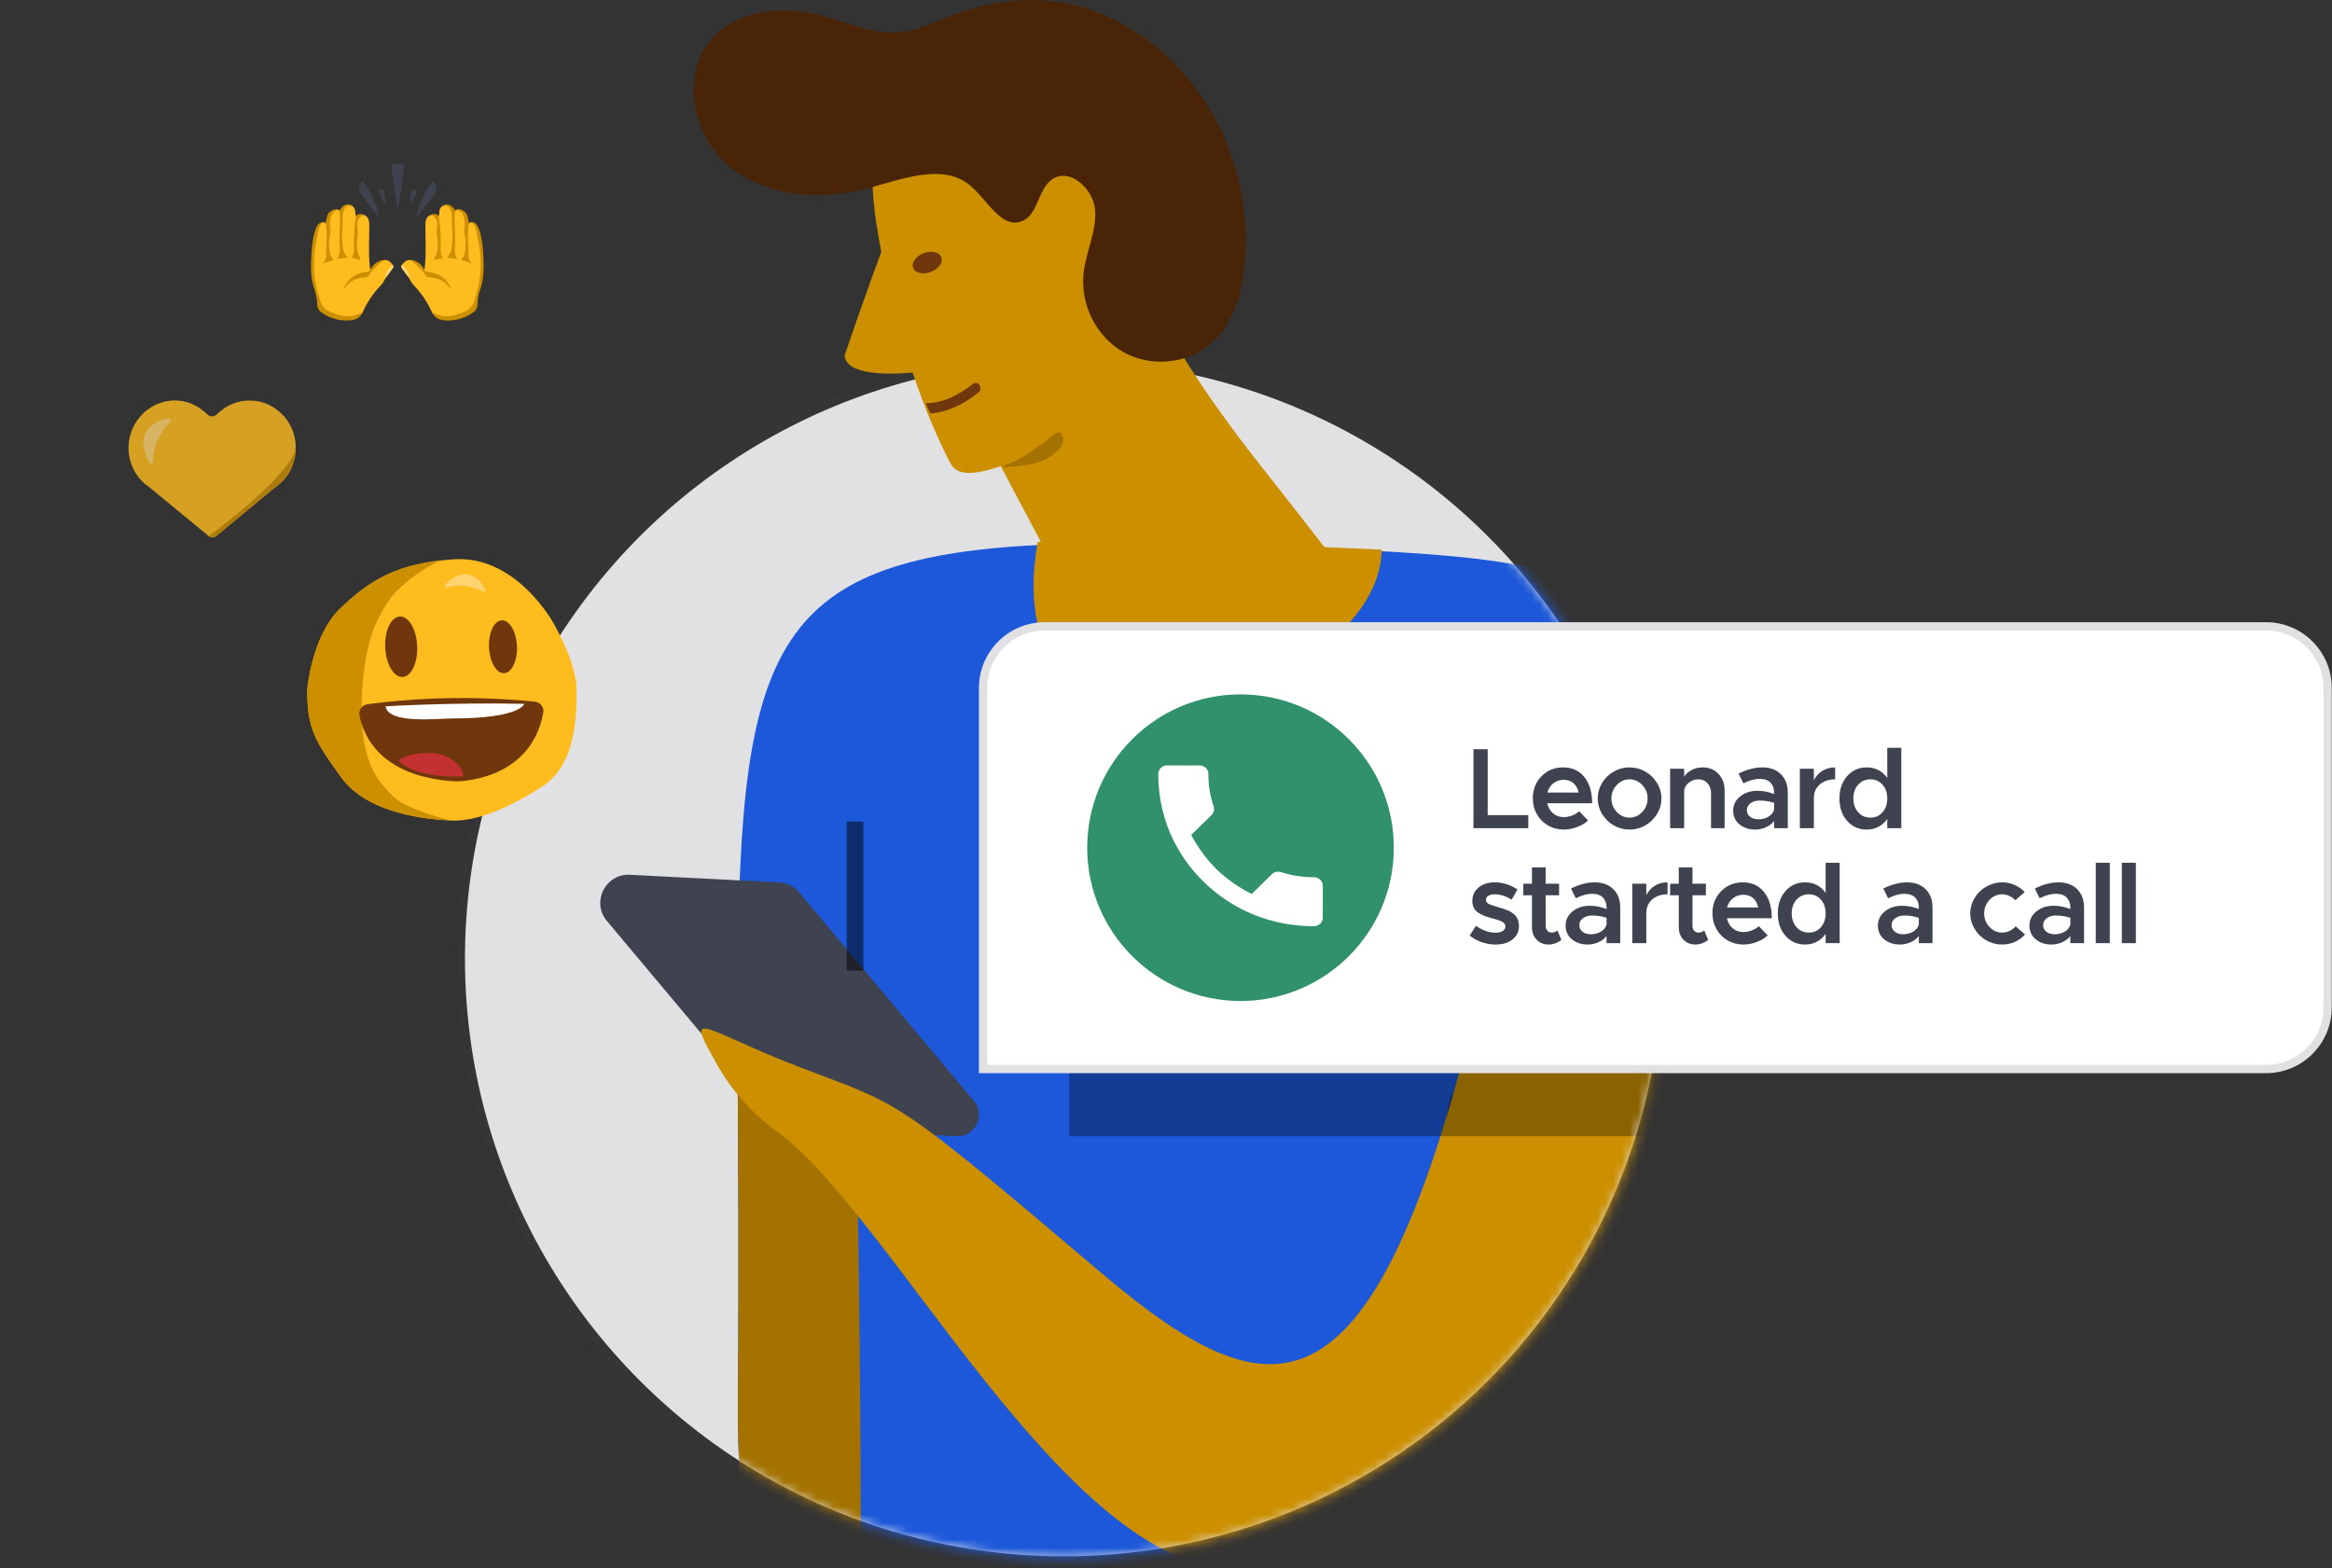 <svg width="284" height="191" viewBox="0 0 284 191" fill="none" xmlns="http://www.w3.org/2000/svg">
<rect x="0" y="0" width="284" height="191" fill="#333333" stroke="none"/>
<ellipse cx="129.562" cy="116.733" rx="72.937" ry="72.803" fill="white"/>
<path d="M129.562 190.036C170.12 190.036 203 157.218 203 116.733C203 76.249 170.12 43.431 129.562 43.431C89.005 43.431 56.125 76.249 56.125 116.733C56.125 157.218 89.005 190.036 129.562 190.036Z" stroke="#3F4350" stroke-opacity="0.16"/>
<ellipse cx="129.562" cy="116.733" rx="72.937" ry="72.803" fill="#3F4350" fill-opacity="0.16"/>
<mask id="mask0_418_8631" style="mask-type:alpha" maskUnits="userSpaceOnUse" x="55" y="42" width="149" height="149">
<ellipse cx="129.562" cy="116.733" rx="72.937" ry="72.803" fill="white"/>
<path d="M129.562 190.036C170.12 190.036 203 157.218 203 116.733C203 76.249 170.12 43.431 129.562 43.431C89.005 43.431 56.125 76.249 56.125 116.733C56.125 157.218 89.005 190.036 129.562 190.036Z" stroke="#3F4350" stroke-opacity="0.16"/>
</mask>
<g mask="url(#mask0_418_8631)">
<path d="M89.869 169.039C89.777 177.652 90.236 184.799 91.213 190.714C95.529 192.455 99.979 193.941 104.55 195.133C104.652 195.163 104.743 195.184 104.845 195.214C105.313 195.336 105.782 195.458 106.26 195.57C109.202 196.314 112.206 196.935 115.25 197.423C121.287 198.421 127.477 198.93 133.789 198.93C152.878 198.93 170.858 194.247 186.658 185.95C191.616 183.364 196.35 180.421 200.84 177.133C201.787 164.346 204.851 144.799 205.055 130.79C205.89 74.378 206.633 69.022 166.266 67.027C162.54 66.844 158.457 66.681 153.998 66.518C148.358 66.314 143.206 66.182 138.503 66.151C136.029 66.131 133.677 66.151 131.448 66.202C113.448 66.579 103.186 69.175 97.352 76.546C91.518 83.927 90.134 96.063 89.879 115.539C89.757 124.691 89.879 135.463 89.92 148.138C89.93 151.121 89.93 154.206 89.92 157.382C89.92 161.118 89.91 164.997 89.869 169.039Z" fill="#1C58D9"/>
<path d="M89.869 169.039C89.777 177.652 90.236 184.799 91.213 190.714C95.621 192.496 100.172 194.003 104.845 195.214C104.845 142.457 103.705 123.46 104.132 118.196C102.697 117.687 99.052 116.832 89.879 115.539C89.757 124.691 89.879 135.463 89.92 148.138C89.93 151.121 89.93 154.206 89.92 157.382C89.92 161.118 89.91 164.997 89.869 169.039Z" fill="#A37200"/>
<path d="M94.971 137.279L116.453 138.377C118.745 138.499 120.08 135.839 118.61 134.082L97.323 108.685C96.711 107.953 95.816 107.513 94.86 107.465L76.723 106.537C73.733 106.378 71.981 109.857 73.905 112.151L94.971 137.279Z" fill="#3F4350"/>
<path d="M176.936 133.152C179.919 128.244 197.827 131.726 198.051 131.767C198.773 132.225 204.057 133.498 204.984 133.762C204.801 136.888 204.638 143.119 203.65 149.858C201.899 157.586 199.466 166.3 196.137 176.125C195.495 177.998 194.813 179.76 194.08 181.46C190.395 183.16 186.852 185.664 183.197 186.978C181.466 187.599 173.454 138.873 176.936 133.162V133.152Z" fill="black" fill-opacity="0.5"/>
<path d="M87.544 130.025C88.908 132.397 91.138 135.268 94.579 137.772C108.65 147.98 129.718 191.098 150.527 191.098C169.616 191.098 182.949 177.773 198.749 169.476C200.572 166.197 202.201 162.512 203.606 158.389C209.439 141.193 212.534 127.327 214.021 116.372C208.971 115.161 187.55 108.075 183.498 106.069C169.306 174.953 156.702 174.199 133.887 154.825C108.415 133.191 109.84 134.749 97.542 130.025C96.483 129.618 95.495 129.221 94.579 128.844C84.927 124.853 83.462 122.898 87.544 130.025Z" fill="#CC8F00"/>
<path d="M171.051 123.49L171.774 121.596L168.353 120.273L170.318 108.85L168.312 108.504L166.073 121.576L171.051 123.49Z" fill="black" fill-opacity="0.5"/>
<path d="M103.114 100.054H105.15V118.196H103.114V100.054Z" fill="black" fill-opacity="0.5"/>
<path d="M130.209 89.272C130.209 84.853 133.791 81.272 138.209 81.272H226.544C230.962 81.272 234.544 84.853 234.544 89.272V130.382C234.544 134.8 230.962 138.382 226.544 138.382H130.209V89.272Z" fill="black" fill-opacity="0.32"/>
</g>
<path d="M154.112 57.464C152.753 55.738 151.296 53.852 149.851 51.894C147.354 48.49 144.893 44.878 142.983 41.548C142.064 39.944 142.187 37.568 142.615 35.034C139.873 28.839 137.424 22.521 135.453 16.032C127.923 13.399 118.348 15.444 115.459 15.726C111.308 16.117 107.562 16.166 106.619 19.301C105.297 23.745 108.002 32.475 109.484 41.095L120.234 53.681L128.658 69.573L132.38 74.287L164.324 70.541C164.324 70.541 158.116 62.509 154.112 57.452V57.464Z" fill="#CC8F00"/>
<path d="M108.419 27.761C105.003 36.821 102.848 43.347 102.848 43.347C103.227 46.543 112.337 45.245 112.337 45.245L108.419 27.761Z" fill="#CC8F00"/>
<path d="M132.845 1.217C138.318 3.102 143.032 6.959 146.301 11.734C150.427 17.746 152.312 25.263 151.541 32.512C151.174 35.964 150.096 39.54 147.488 41.829C144.636 44.339 140.154 44.755 136.836 42.894C133.518 41.033 131.547 37.079 131.963 33.295C132.245 30.7 133.543 28.226 133.371 25.618C133.188 23.011 130.298 20.366 128.143 21.835C126.38 23.035 126.466 26.096 124.495 26.916C121.985 27.969 120.271 24.382 118.189 22.619C114.945 19.876 110.096 21.725 105.994 22.851C100.264 24.431 93.641 24.1 88.988 20.403C84.335 16.705 82.756 9.053 86.76 4.657C89.282 1.89 93.347 0.96 97.069 1.364C103.766 2.086 106.778 5.735 113.279 2.931C119.634 0.176 126.062 -1.122 132.833 1.204L132.845 1.217Z" fill="#4A2407"/>
<path d="M126.356 65.986C134.29 65.802 143.472 65.974 154.137 66.366C159.255 66.549 163.944 66.733 168.254 66.941C168.254 84.633 120.552 99.962 126.368 65.986H126.356Z" fill="#CC8F00"/>
<path d="M106.491 25.547C107.565 33.538 110.549 46.465 115.753 56.427C116.817 58.465 119.932 57.431 122.975 56.427C133.947 52.826 106.491 25.547 106.491 25.547Z" fill="#CC8F00"/>
<path d="M113.306 50.358C115.274 50.246 117.579 49.116 119.029 47.885C119.773 47.549 119.317 46.362 118.562 46.694C116.48 48.324 114.733 49.066 112.725 49.116L113.306 50.358Z" fill="#6F370B"/>
<ellipse rx="1.837" ry="1.224" transform="matrix(-0.937 0.35 0.35 0.937 112.924 31.977)" fill="#6F370B"/>
<path d="M122.454 56.635C124.633 55.876 126.629 54.296 128.429 52.864C129.249 52.215 129.714 53.28 129.298 54.223C128.98 54.958 127.694 55.937 126.139 56.402C125.148 56.696 120.972 57.137 122.442 56.623L122.454 56.635Z" fill="#A37200"/>
<path d="M119.226 83.78C119.226 79.362 122.808 75.78 127.226 75.78H275.966C280.384 75.78 283.966 79.362 283.966 83.78V122.694C283.966 127.112 280.384 130.694 275.966 130.694H119.226V83.78Z" fill="white"/>
<path d="M119.726 83.78C119.726 79.638 123.084 76.28 127.226 76.28H275.966C280.108 76.28 283.466 79.638 283.466 83.78V122.694C283.466 126.836 280.108 130.194 275.966 130.194H119.726V83.78Z" stroke="#3F4350" stroke-opacity="0.16"/>
<ellipse cx="151.076" cy="103.237" rx="18.671" ry="18.671" fill="#30916B"/>
<path d="M145.075 101.684C145.875 103.213 146.902 104.607 148.154 105.865C149.441 107.089 150.867 108.092 152.433 108.874L154.885 106.477C155.198 106.171 155.581 106.086 156.033 106.222C157.285 106.63 158.607 106.834 159.998 106.834C160.312 106.834 160.572 106.936 160.781 107.14C160.99 107.344 161.094 107.599 161.094 107.905V111.729C161.094 112.035 160.99 112.29 160.781 112.494C160.572 112.698 160.312 112.8 159.998 112.8C157.494 112.8 155.076 112.341 152.746 111.423C150.415 110.471 148.363 109.128 146.589 107.395C144.814 105.661 143.44 103.655 142.466 101.378C141.527 99.1 141.058 96.737 141.058 94.29C141.058 93.984 141.162 93.729 141.371 93.525C141.579 93.321 141.84 93.219 142.153 93.219H146.067C146.38 93.219 146.641 93.321 146.849 93.525C147.058 93.729 147.162 93.984 147.162 94.29C147.162 95.649 147.371 96.941 147.789 98.165C147.928 98.607 147.841 98.981 147.528 99.287L145.075 101.684Z" fill="white"/>
<path d="M181.178 99.269H186.12V100.861H179.442V91.243H181.178V99.269ZM190.438 99.515C190.775 99.515 191.121 99.446 191.477 99.309C191.832 99.173 192.11 99 192.311 98.79L193.391 99.911C193.081 100.239 192.646 100.508 192.085 100.718C191.529 100.927 190.985 101.032 190.451 101.032C189.763 101.032 189.132 100.873 188.558 100.554C187.984 100.23 187.526 99.777 187.184 99.193C186.842 98.605 186.671 97.949 186.671 97.225C186.671 96.149 187.024 95.254 187.731 94.538C188.442 93.818 189.314 93.458 190.349 93.458C191.461 93.458 192.329 93.85 192.953 94.634C193.582 95.413 193.897 96.477 193.897 97.826H188.435C188.544 98.332 188.777 98.74 189.132 99.05C189.492 99.36 189.927 99.515 190.438 99.515ZM190.424 94.969C189.95 94.969 189.533 95.11 189.173 95.392C188.818 95.671 188.576 96.046 188.448 96.52H192.256C192.151 96.046 191.944 95.671 191.634 95.392C191.324 95.11 190.921 94.969 190.424 94.969ZM200.381 100.519C199.784 100.861 199.141 101.032 198.453 101.032C197.765 101.032 197.122 100.861 196.525 100.519C195.928 100.173 195.455 99.708 195.104 99.125C194.753 98.542 194.577 97.913 194.577 97.238C194.577 96.564 194.753 95.937 195.104 95.358C195.455 94.775 195.928 94.312 196.525 93.971C197.122 93.629 197.765 93.458 198.453 93.458C199.141 93.458 199.784 93.629 200.381 93.971C200.978 94.312 201.452 94.775 201.803 95.358C202.158 95.937 202.336 96.564 202.336 97.238C202.336 97.913 202.158 98.542 201.803 99.125C201.452 99.708 200.978 100.173 200.381 100.519ZM198.453 99.576C199.05 99.576 199.565 99.346 199.998 98.886C200.436 98.421 200.654 97.872 200.654 97.238C200.654 96.609 200.436 96.065 199.998 95.604C199.565 95.144 199.05 94.914 198.453 94.914C197.852 94.914 197.332 95.144 196.895 95.604C196.462 96.065 196.245 96.609 196.245 97.238C196.245 97.876 196.462 98.425 196.895 98.886C197.332 99.346 197.852 99.576 198.453 99.576ZM207.344 93.458C208.132 93.458 208.777 93.72 209.278 94.244C209.78 94.764 210.03 95.433 210.03 96.254V100.861H208.376V96.589C208.376 96.101 208.232 95.7 207.945 95.386C207.663 95.071 207.298 94.914 206.852 94.914C206.405 94.914 206.015 95.046 205.683 95.311C205.35 95.57 205.156 95.894 205.102 96.281V100.861H203.393V93.622H205.102V94.586C205.329 94.244 205.644 93.971 206.045 93.766C206.446 93.561 206.879 93.458 207.344 93.458ZM214.614 93.458C215.567 93.458 216.323 93.736 216.884 94.292C217.444 94.848 217.725 95.586 217.725 96.507V100.861H216.057V99.993C215.797 100.321 215.46 100.576 215.045 100.759C214.63 100.941 214.206 101.032 213.773 101.032C212.994 101.032 212.349 100.82 211.839 100.396C211.328 99.973 211.073 99.414 211.073 98.722C211.073 98.02 211.358 97.443 211.928 96.992C212.497 96.536 213.197 96.308 214.026 96.308C214.696 96.308 215.373 96.441 216.057 96.705V96.507C216.057 96.288 216.025 96.083 215.961 95.891C215.897 95.7 215.799 95.525 215.667 95.365C215.535 95.206 215.35 95.08 215.113 94.989C214.876 94.898 214.598 94.853 214.279 94.853C213.7 94.853 213.046 95.035 212.317 95.399L211.729 94.21C212.746 93.709 213.707 93.458 214.614 93.458ZM214.149 99.781C214.591 99.781 214.995 99.676 215.359 99.467C215.728 99.252 215.961 98.961 216.057 98.592V97.778C215.519 97.591 214.926 97.498 214.279 97.498C213.846 97.498 213.482 97.607 213.185 97.826C212.889 98.045 212.741 98.323 212.741 98.66C212.741 98.997 212.873 99.269 213.138 99.474C213.402 99.679 213.739 99.781 214.149 99.781ZM220.9 95.023C221.137 94.536 221.481 94.153 221.932 93.875C222.384 93.597 222.903 93.458 223.491 93.458V94.914C222.716 94.914 222.09 95.124 221.611 95.543C221.137 95.962 220.9 96.516 220.9 97.204V100.861H219.191V93.622H220.9V95.023ZM229.839 91.072H231.548V100.861H229.839V99.74C229.547 100.155 229.187 100.474 228.759 100.697C228.33 100.921 227.854 101.032 227.33 101.032C226.368 101.032 225.575 100.679 224.951 99.973C224.327 99.262 224.014 98.35 224.014 97.238C224.014 96.135 224.327 95.231 224.951 94.524C225.575 93.813 226.368 93.458 227.33 93.458C228.396 93.458 229.233 93.886 229.839 94.743V91.072ZM227.795 99.576C228.396 99.576 228.886 99.357 229.264 98.92C229.647 98.482 229.839 97.922 229.839 97.238C229.839 96.559 229.647 96.003 229.264 95.57C228.886 95.133 228.396 94.914 227.795 94.914C227.184 94.914 226.683 95.133 226.291 95.57C225.903 96.003 225.71 96.559 225.71 97.238C225.71 97.917 225.906 98.478 226.298 98.92C226.69 99.357 227.189 99.576 227.795 99.576ZM182.142 115.032C181.581 115.032 181.021 114.936 180.46 114.745C179.904 114.554 179.412 114.285 178.984 113.938L179.749 112.749C180.524 113.31 181.331 113.59 182.169 113.59C182.516 113.59 182.796 113.521 183.01 113.385C183.224 113.248 183.331 113.068 183.331 112.845C183.331 112.754 183.315 112.671 183.283 112.599C183.256 112.521 183.206 112.453 183.133 112.393C183.06 112.334 182.99 112.284 182.921 112.243C182.853 112.198 182.75 112.152 182.614 112.106C182.481 112.056 182.367 112.018 182.272 111.99C182.181 111.963 182.048 111.926 181.875 111.881C181.447 111.771 181.089 111.662 180.802 111.553C180.519 111.443 180.257 111.307 180.016 111.143C179.774 110.978 179.597 110.782 179.483 110.555C179.369 110.322 179.309 110.049 179.305 109.734C179.305 109.055 179.558 108.506 180.064 108.087C180.57 107.668 181.226 107.458 182.032 107.458C183.008 107.458 183.933 107.747 184.808 108.326L184.09 109.57C183.397 109.133 182.712 108.914 182.032 108.914C181.723 108.914 181.467 108.973 181.267 109.092C181.066 109.206 180.966 109.361 180.966 109.557C180.966 109.775 181.062 109.942 181.253 110.056C181.449 110.165 181.848 110.306 182.449 110.479C182.659 110.539 182.835 110.591 182.976 110.637C183.117 110.678 183.283 110.737 183.475 110.814C183.671 110.887 183.833 110.963 183.96 111.04C184.092 111.113 184.227 111.209 184.364 111.327C184.505 111.441 184.616 111.564 184.698 111.696C184.781 111.828 184.849 111.986 184.904 112.168C184.958 112.346 184.986 112.539 184.986 112.749C184.986 113.442 184.724 113.995 184.199 114.41C183.68 114.825 182.994 115.032 182.142 115.032ZM189.665 113.31L190.151 114.458C189.945 114.636 189.706 114.775 189.433 114.875C189.159 114.98 188.886 115.032 188.612 115.032C188.011 115.032 187.519 114.836 187.136 114.444C186.758 114.052 186.569 113.551 186.569 112.94V109.037H185.516V107.622H186.569V105.633H188.236V107.622H189.87V109.037H188.236V112.735C188.236 112.981 188.303 113.184 188.435 113.344C188.571 113.499 188.742 113.576 188.947 113.576C189.248 113.576 189.487 113.487 189.665 113.31ZM194.208 107.458C195.161 107.458 195.917 107.736 196.478 108.292C197.038 108.848 197.318 109.586 197.318 110.507V114.861H195.65V113.993C195.391 114.321 195.053 114.576 194.639 114.759C194.224 114.941 193.8 115.032 193.367 115.032C192.588 115.032 191.943 114.82 191.433 114.396C190.922 113.973 190.667 113.414 190.667 112.722C190.667 112.02 190.952 111.443 191.522 110.992C192.091 110.536 192.791 110.309 193.62 110.309C194.29 110.309 194.967 110.441 195.65 110.705V110.507C195.65 110.288 195.619 110.083 195.555 109.892C195.491 109.7 195.393 109.525 195.261 109.365C195.129 109.206 194.944 109.08 194.707 108.989C194.47 108.898 194.192 108.852 193.873 108.852C193.294 108.852 192.64 109.035 191.911 109.399L191.323 108.21C192.34 107.709 193.301 107.458 194.208 107.458ZM193.743 113.781C194.185 113.781 194.589 113.676 194.953 113.467C195.322 113.253 195.555 112.961 195.65 112.592V111.778C195.113 111.591 194.52 111.498 193.873 111.498C193.44 111.498 193.076 111.607 192.779 111.826C192.483 112.045 192.335 112.323 192.335 112.66C192.335 112.997 192.467 113.268 192.732 113.474C192.996 113.679 193.333 113.781 193.743 113.781ZM200.494 109.023C200.731 108.536 201.075 108.153 201.526 107.875C201.978 107.597 202.497 107.458 203.085 107.458V108.914C202.31 108.914 201.684 109.124 201.205 109.543C200.731 109.962 200.494 110.516 200.494 111.204V114.861H198.785V107.622H200.494V109.023ZM207.546 113.31L208.031 114.458C207.826 114.636 207.587 114.775 207.313 114.875C207.04 114.98 206.767 115.032 206.493 115.032C205.892 115.032 205.399 114.836 205.017 114.444C204.638 114.052 204.449 113.551 204.449 112.94V109.037H203.396V107.622H204.449V105.633H206.117V107.622H207.751V109.037H206.117V112.735C206.117 112.981 206.183 113.184 206.315 113.344C206.452 113.499 206.623 113.576 206.828 113.576C207.129 113.576 207.368 113.487 207.546 113.31ZM212.314 113.515C212.652 113.515 212.998 113.446 213.353 113.31C213.709 113.173 213.987 113 214.187 112.79L215.267 113.911C214.958 114.239 214.522 114.508 213.962 114.718C213.406 114.927 212.861 115.032 212.328 115.032C211.64 115.032 211.009 114.873 210.434 114.554C209.86 114.23 209.402 113.777 209.06 113.193C208.719 112.605 208.548 111.949 208.548 111.225C208.548 110.149 208.901 109.254 209.607 108.538C210.318 107.818 211.191 107.458 212.225 107.458C213.337 107.458 214.206 107.85 214.83 108.634C215.459 109.413 215.773 110.477 215.773 111.826H210.311C210.421 112.332 210.653 112.74 211.009 113.05C211.369 113.36 211.804 113.515 212.314 113.515ZM212.301 108.969C211.827 108.969 211.41 109.11 211.05 109.393C210.694 109.671 210.453 110.046 210.325 110.52H214.133C214.028 110.046 213.82 109.671 213.511 109.393C213.201 109.11 212.797 108.969 212.301 108.969ZM222.333 105.072H224.042V114.861H222.333V113.74C222.041 114.155 221.681 114.474 221.253 114.697C220.824 114.921 220.348 115.032 219.824 115.032C218.862 115.032 218.069 114.679 217.445 113.973C216.821 113.262 216.509 112.35 216.509 111.238C216.509 110.135 216.821 109.231 217.445 108.524C218.069 107.813 218.862 107.458 219.824 107.458C220.89 107.458 221.727 107.886 222.333 108.743V105.072ZM220.289 113.576C220.89 113.576 221.38 113.357 221.759 112.92C222.141 112.482 222.333 111.922 222.333 111.238C222.333 110.559 222.141 110.003 221.759 109.57C221.38 109.133 220.89 108.914 220.289 108.914C219.678 108.914 219.177 109.133 218.785 109.57C218.398 110.003 218.204 110.559 218.204 111.238C218.204 111.917 218.4 112.478 218.792 112.92C219.184 113.357 219.683 113.576 220.289 113.576ZM232.239 107.458C233.191 107.458 233.948 107.736 234.508 108.292C235.069 108.848 235.349 109.586 235.349 110.507V114.861H233.681V113.993C233.421 114.321 233.084 114.576 232.67 114.759C232.255 114.941 231.831 115.032 231.398 115.032C230.619 115.032 229.974 114.82 229.463 114.396C228.953 113.973 228.698 113.414 228.698 112.722C228.698 112.02 228.983 111.443 229.552 110.992C230.122 110.536 230.822 110.309 231.651 110.309C232.321 110.309 232.998 110.441 233.681 110.705V110.507C233.681 110.288 233.649 110.083 233.586 109.892C233.522 109.7 233.424 109.525 233.292 109.365C233.159 109.206 232.975 109.08 232.738 108.989C232.501 108.898 232.223 108.852 231.904 108.852C231.325 108.852 230.671 109.035 229.942 109.399L229.354 108.21C230.37 107.709 231.332 107.458 232.239 107.458ZM231.774 113.781C232.216 113.781 232.619 113.676 232.984 113.467C233.353 113.253 233.586 112.961 233.681 112.592V111.778C233.143 111.591 232.551 111.498 231.904 111.498C231.471 111.498 231.106 111.607 230.81 111.826C230.514 112.045 230.366 112.323 230.366 112.66C230.366 112.997 230.498 113.268 230.762 113.474C231.027 113.679 231.364 113.781 231.774 113.781ZM243.806 115.032C243.123 115.032 242.482 114.861 241.885 114.519C241.293 114.173 240.821 113.708 240.47 113.125C240.119 112.542 239.944 111.913 239.944 111.238C239.944 110.732 240.049 110.247 240.258 109.782C240.468 109.317 240.746 108.916 241.092 108.579C241.443 108.237 241.858 107.966 242.336 107.766C242.815 107.56 243.314 107.458 243.833 107.458C244.367 107.458 244.87 107.563 245.344 107.772C245.818 107.982 246.231 108.269 246.581 108.634L245.433 109.639C245.233 109.42 244.989 109.244 244.702 109.112C244.415 108.98 244.121 108.914 243.82 108.914C243.227 108.914 242.715 109.144 242.282 109.604C241.853 110.065 241.639 110.609 241.639 111.238C241.639 111.876 241.853 112.425 242.282 112.886C242.715 113.346 243.227 113.576 243.82 113.576C244.134 113.576 244.437 113.508 244.729 113.371C245.021 113.234 245.269 113.05 245.474 112.817L246.623 113.809C245.857 114.624 244.918 115.032 243.806 115.032ZM250.694 107.458C251.646 107.458 252.403 107.736 252.963 108.292C253.524 108.848 253.804 109.586 253.804 110.507V114.861H252.136V113.993C251.876 114.321 251.539 114.576 251.124 114.759C250.71 114.941 250.286 115.032 249.853 115.032C249.074 115.032 248.429 114.82 247.918 114.396C247.408 113.973 247.153 113.414 247.153 112.722C247.153 112.02 247.438 111.443 248.007 110.992C248.577 110.536 249.276 110.309 250.106 110.309C250.776 110.309 251.453 110.441 252.136 110.705V110.507C252.136 110.288 252.104 110.083 252.04 109.892C251.977 109.7 251.879 109.525 251.746 109.365C251.614 109.206 251.43 109.08 251.193 108.989C250.956 108.898 250.678 108.852 250.359 108.852C249.78 108.852 249.126 109.035 248.397 109.399L247.809 108.21C248.825 107.709 249.787 107.458 250.694 107.458ZM250.229 113.781C250.671 113.781 251.074 113.676 251.439 113.467C251.808 113.253 252.04 112.961 252.136 112.592V111.778C251.598 111.591 251.006 111.498 250.359 111.498C249.926 111.498 249.561 111.607 249.265 111.826C248.969 112.045 248.821 112.323 248.821 112.66C248.821 112.997 248.953 113.268 249.217 113.474C249.481 113.679 249.819 113.781 250.229 113.781ZM255.23 114.861V105.072H256.939V114.861H255.23ZM258.405 114.861V105.072H260.114V114.861H258.405Z" fill="#3F4350"/>
<g opacity="0.8">
<path d="M36.005 54.206C36.077 55.442 35.764 56.67 35.11 57.714C34.693 58.356 34.153 58.907 33.522 59.333L26.33 65.29C26.2 65.395 26.039 65.452 25.873 65.452C25.707 65.452 25.546 65.395 25.416 65.29L18.185 59.333C17.529 58.909 16.973 58.342 16.556 57.672C15.853 56.562 15.545 55.24 15.682 53.926C15.836 52.52 16.488 51.22 17.516 50.27C18.544 49.32 19.877 48.786 21.264 48.768C22.761 48.768 24.092 49.335 25.258 50.47C25.333 50.547 25.423 50.609 25.521 50.651C25.62 50.693 25.726 50.715 25.833 50.715C25.94 50.715 26.046 50.693 26.145 50.651C26.244 50.609 26.334 50.547 26.409 50.47C27.623 49.281 29.027 48.72 30.621 48.786C32.215 48.852 33.58 49.535 34.714 50.833C35.489 51.786 35.942 52.969 36.005 54.206Z" fill="#FFBC1F"/>
<path d="M25.416 65.288C25.546 65.393 25.707 65.45 25.873 65.45C26.039 65.45 26.2 65.393 26.33 65.288L33.522 59.331C34.153 58.905 34.693 58.354 35.11 57.712C35.764 56.668 36.077 55.44 36.005 54.204C36.3 57.332 25.416 65.288 25.416 65.288Z" fill="#CC8F00"/>
<path d="M18.614 56.234C18.631 55.321 18.826 54.42 19.186 53.584C19.547 52.748 20.066 51.992 20.714 51.361C20.75 51.325 20.775 51.279 20.783 51.228C20.792 51.177 20.784 51.125 20.762 51.079C20.739 51.032 20.703 50.995 20.657 50.971C20.613 50.948 20.561 50.94 20.511 50.948C19.026 51.25 16.157 52.353 18.166 56.329C18.19 56.376 18.228 56.414 18.275 56.437C18.322 56.46 18.375 56.467 18.426 56.456C18.476 56.445 18.522 56.418 18.556 56.377C18.59 56.337 18.61 56.287 18.614 56.234Z" fill="#FFD470"/>
</g>
<path d="M47.808 32.236C47.381 31.662 47.033 31.556 46.407 31.765C46.161 31.974 45.825 32.073 45.632 32.34L45.556 32.412C45.425 32.644 45.188 32.795 45.078 33.048C44.884 33.49 44.527 33.622 44.051 33.697C43.311 33.8 42.621 34.07 42.167 34.725C42.125 34.771 42.109 34.838 42.051 34.871C42.098 34.817 42.133 34.754 42.175 34.698C42.45 34.297 42.81 33.959 43.23 33.708C43.65 33.457 44.121 33.3 44.609 33.247C44.876 33.211 45.136 33.155 45.126 32.799C45.02 32.709 45.056 32.585 45.043 32.472C44.849 30.76 44.992 29.042 44.971 27.327C44.971 26.814 44.849 26.369 44.303 26.159C43.805 26.142 43.576 26.444 43.462 26.867C43.436 26.962 43.418 27.059 43.407 27.157C43.43 26.864 43.417 26.569 43.369 26.28C43.231 26.125 43.303 25.931 43.274 25.755C43.192 25.267 42.948 24.968 42.415 24.97C41.811 25.125 41.64 25.594 41.621 26.119C41.596 26.806 41.538 27.49 41.528 28.175C41.511 29.221 41.449 30.281 41.952 31.277C41.78 31.198 41.425 31.602 41.454 31.11C41.545 29.655 41.441 28.198 41.551 26.743C41.608 26.359 41.54 25.967 41.358 25.623C41.189 25.56 41.024 25.458 40.838 25.571C40.084 25.988 39.989 26.687 40.053 27.43C40.089 27.864 40.07 28.301 39.997 28.73C39.955 28.992 39.929 29.256 39.922 29.521C39.922 29.219 39.933 28.916 39.922 28.613C39.904 28.129 40.011 27.597 39.662 27.162C39.488 27.162 39.329 26.971 39.141 27.114C38.883 27.363 38.705 27.68 38.627 28.028C38.486 29.039 38.188 30.029 38.133 31.053C38.026 32.812 38.229 34.577 38.732 36.268C39.036 37.27 39.606 37.936 40.553 38.271C41.741 38.692 42.952 38.914 44.113 38.152C44.648 36.908 45.403 35.768 46.341 34.785C46.583 34.529 46.779 34.234 46.922 33.913C47.095 33.433 47.269 32.956 47.641 32.573C47.732 32.483 47.846 32.393 47.808 32.236ZM43.328 27.92C43.349 27.729 43.374 27.538 43.39 27.333C43.386 27.477 43.394 27.622 43.413 27.765C43.467 28.047 43.472 28.335 43.427 28.617C43.219 29.558 43.345 30.475 43.605 31.403C43.283 31.403 43.099 31.352 43.188 30.976C43.262 30.63 43.282 30.275 43.249 29.923C43.214 29.255 43.241 28.584 43.328 27.92ZM39.674 31.838C39.637 31.853 39.612 31.869 39.589 31.853C39.669 31.781 39.733 31.692 39.774 31.593C39.815 31.493 39.833 31.386 39.827 31.279C39.854 30.722 39.898 30.166 39.918 29.609C39.908 30.071 39.964 30.532 40.084 30.978C40.255 31.595 40.269 31.589 39.674 31.838Z" fill="#FFBC1F"/>
<path d="M44.299 26.155C43.654 26.429 43.407 26.936 43.549 27.758C43.596 28.204 43.58 28.655 43.501 29.098C43.417 29.864 43.433 30.658 43.82 31.382C43.857 31.453 43.876 31.533 43.927 31.669L42.846 31.399C43.233 30.775 43.09 30.103 43.096 29.456C43.109 28.394 43.199 27.334 43.365 26.285C43.486 26.168 43.642 26.092 43.81 26.068C43.978 26.045 44.149 26.075 44.299 26.155Z" fill="#CC8F00"/>
<path d="M46.926 33.911C46.886 33.182 47.331 32.701 47.808 32.236C48.027 32.428 47.899 32.602 47.786 32.761C47.509 33.151 47.215 33.529 46.926 33.911Z" fill="#FFD470"/>
<path d="M45.215 32.646C45.175 32.689 45.143 32.74 45.122 32.795C45.041 33.038 44.851 33.08 44.613 33.117C43.539 33.278 42.605 33.678 42.094 34.712C42.02 34.761 41.962 34.831 41.928 34.912C41.893 34.993 41.884 35.083 41.9 35.169L42.183 34.817C42.718 34.168 43.433 33.881 44.252 33.789C44.477 33.762 44.795 33.806 44.89 33.576C44.89 33.576 45.944 32.064 46.874 31.662C46.88 31.669 45.952 31.539 45.215 32.646Z" fill="#CC8F00"/>
<path d="M43.993 38.097C42.83 38.763 41.646 38.539 40.489 38.097C39.883 37.863 39.327 37.503 39.083 36.86C38.174 34.415 37.992 31.764 38.558 29.221C38.695 28.59 38.722 27.93 39.042 27.356C39.113 27.264 39.21 27.197 39.321 27.162C39.432 27.128 39.551 27.129 39.662 27.164C39.515 27.072 39.338 27.04 39.167 27.073C38.996 27.106 38.845 27.202 38.744 27.342L38.713 27.377C38.577 27.564 38.475 27.774 38.414 27.997C38.075 28.989 37.98 30.029 37.92 31.061C37.841 32.414 37.812 33.779 38.242 35.081C38.473 35.709 38.604 36.369 38.629 37.036C38.624 37.247 38.675 37.456 38.777 37.641C38.879 37.826 39.028 37.981 39.211 38.091C40.146 38.742 41.272 39.074 42.415 39.035C43.103 39.01 43.772 38.832 44.115 38.137C44.082 38.131 44.014 38.084 43.993 38.097Z" fill="#CC8F00"/>
<path d="M41.357 25.621C41.357 25.621 40.815 25.202 40.131 25.837C39.943 26.023 39.824 26.266 39.794 26.526C39.751 26.737 39.705 26.95 39.66 27.16C39.854 28.24 39.792 29.328 39.718 30.415C39.677 31.007 39.912 31.696 39.166 32.094C39.598 31.993 39.978 31.863 40.361 31.746C40.518 31.698 40.631 31.652 40.493 31.48C40.044 30.927 40.106 30.26 40.067 29.615C40.03 29.041 40.297 28.485 40.226 27.924C40.137 27.227 40.141 26.573 40.491 26.01C40.571 25.881 40.886 25.477 41.357 25.621Z" fill="#CC8F00"/>
<path d="M42.981 25.148C42.849 25.029 42.684 24.951 42.507 24.922C42.331 24.893 42.15 24.915 41.985 24.985C41.945 25 41.906 25.018 41.869 25.039C41.661 25.192 41.488 25.388 41.363 25.613C41.422 26.496 41.422 27.382 41.363 28.265C41.328 28.715 41.319 29.166 41.338 29.617C41.394 30.26 41.478 30.913 41.067 31.579C41.499 31.378 41.929 31.562 42.311 31.311C42.013 31.027 41.821 30.652 41.764 30.247C41.547 28.933 41.753 27.629 41.745 26.322C41.73 26.113 41.758 25.904 41.828 25.706C41.897 25.509 42.006 25.328 42.148 25.173C42.262 25.071 42.545 24.901 42.981 25.148Z" fill="#CC8F00"/>
<path d="M49.131 32.573C49.503 32.956 49.677 33.431 49.85 33.913C49.993 34.234 50.19 34.528 50.431 34.785C51.371 35.769 52.126 36.91 52.661 38.156C53.824 38.922 55.035 38.696 56.222 38.275C57.17 37.94 57.74 37.273 58.044 36.272C58.547 34.581 58.749 32.816 58.641 31.057C58.588 30.032 58.29 29.042 58.148 28.031C58.07 27.684 57.892 27.367 57.635 27.118C57.441 26.978 57.288 27.164 57.112 27.166C56.763 27.601 56.87 28.133 56.852 28.617C56.841 28.92 56.852 29.222 56.852 29.525C56.844 29.26 56.818 28.996 56.775 28.734C56.703 28.305 56.684 27.868 56.719 27.434C56.784 26.691 56.69 25.992 55.944 25.575C55.75 25.462 55.591 25.563 55.422 25.627C55.24 25.971 55.173 26.363 55.229 26.747C55.337 28.202 55.229 29.659 55.324 31.114C55.355 31.606 55 31.202 54.828 31.281C55.331 30.281 55.269 29.224 55.252 28.179C55.24 27.493 55.184 26.81 55.157 26.122C55.138 25.596 54.963 25.127 54.364 24.974C53.832 24.974 53.589 25.27 53.504 25.759C53.475 25.935 53.549 26.128 53.411 26.283C53.362 26.573 53.349 26.867 53.372 27.16C53.361 27.063 53.343 26.966 53.318 26.871C53.204 26.448 52.975 26.145 52.477 26.163C51.931 26.371 51.816 26.817 51.809 27.331C51.787 29.054 51.933 30.764 51.737 32.475C51.724 32.588 51.76 32.713 51.654 32.803C51.642 33.159 51.904 33.214 52.171 33.251C52.659 33.304 53.129 33.461 53.548 33.712C53.968 33.963 54.328 34.3 54.603 34.702C54.647 34.758 54.68 34.821 54.729 34.874C54.669 34.842 54.655 34.775 54.612 34.729C54.159 34.074 53.467 33.804 52.727 33.701C52.251 33.636 51.902 33.494 51.7 33.052C51.59 32.807 51.355 32.648 51.224 32.416L51.148 32.343C50.943 32.081 50.615 31.981 50.373 31.769C49.739 31.56 49.404 31.673 48.97 32.24C48.926 32.393 49.044 32.483 49.131 32.573ZM53.525 29.923C53.494 30.275 53.514 30.63 53.587 30.976C53.677 31.359 53.492 31.409 53.169 31.403C53.431 30.474 53.556 29.557 53.349 28.617C53.304 28.335 53.309 28.046 53.363 27.765C53.381 27.622 53.388 27.477 53.384 27.333C53.401 27.524 53.425 27.727 53.448 27.92C53.534 28.584 53.56 29.255 53.525 29.923ZM56.691 30.974C56.812 30.528 56.867 30.067 56.856 29.605C56.877 30.162 56.92 30.718 56.949 31.275C56.942 31.382 56.96 31.49 57.001 31.589C57.042 31.689 57.106 31.778 57.188 31.849C57.162 31.865 57.139 31.849 57.102 31.834C56.505 31.589 56.521 31.595 56.691 30.974Z" fill="#FFBC1F"/>
<path d="M52.477 26.155C53.122 26.429 53.367 26.936 53.227 27.758C53.179 28.204 53.195 28.655 53.273 29.098C53.359 29.864 53.343 30.658 52.956 31.382C52.914 31.475 52.878 31.571 52.849 31.669L53.93 31.399C53.543 30.775 53.686 30.103 53.68 29.456C53.666 28.392 53.576 27.329 53.411 26.278C53.289 26.161 53.133 26.087 52.965 26.065C52.797 26.043 52.626 26.074 52.477 26.155Z" fill="#CC8F00"/>
<path d="M49.85 33.911C49.891 33.182 49.445 32.701 48.966 32.236C48.748 32.428 48.877 32.602 48.99 32.761C49.267 33.151 49.561 33.529 49.85 33.911Z" fill="#FFD470"/>
<path d="M51.561 32.646C51.6 32.69 51.632 32.74 51.654 32.795C51.735 33.038 51.925 33.08 52.161 33.117C53.237 33.278 54.171 33.678 54.68 34.712C54.753 34.762 54.809 34.832 54.842 34.913C54.874 34.995 54.882 35.084 54.864 35.169L54.581 34.817C54.049 34.168 53.334 33.881 52.514 33.789C52.289 33.762 51.972 33.806 51.875 33.576C51.875 33.576 50.823 32.064 49.891 31.662C49.895 31.669 50.825 31.539 51.561 32.646Z" fill="#CC8F00"/>
<path d="M52.783 38.097C53.946 38.763 55.13 38.539 56.287 38.097C56.893 37.863 57.449 37.503 57.693 36.86C58.6 34.415 58.782 31.764 58.216 29.221C58.079 28.59 58.054 27.93 57.732 27.356C57.661 27.264 57.564 27.197 57.453 27.162C57.342 27.128 57.223 27.129 57.112 27.164C57.259 27.072 57.436 27.04 57.607 27.073C57.778 27.106 57.929 27.202 58.03 27.342L58.063 27.377C58.2 27.564 58.3 27.774 58.362 27.997C58.701 28.989 58.796 30.029 58.856 31.061C58.935 32.414 58.964 33.779 58.534 35.081C58.302 35.709 58.171 36.368 58.147 37.036C58.152 37.247 58.101 37.455 57.999 37.641C57.897 37.826 57.747 37.981 57.565 38.091C56.63 38.742 55.504 39.074 54.361 39.035C53.671 39.01 53.004 38.832 52.659 38.137C52.704 38.131 52.76 38.084 52.783 38.097Z" fill="#CC8F00"/>
<path d="M55.416 25.621C55.416 25.621 55.959 25.202 56.643 25.837C56.831 26.023 56.949 26.266 56.978 26.526C57.021 26.737 57.067 26.95 57.112 27.16C56.918 28.24 56.98 29.328 57.056 30.415C57.096 31.007 56.862 31.696 57.608 32.094C57.174 31.993 56.796 31.863 56.41 31.746C56.255 31.698 56.141 31.652 56.281 31.48C56.728 30.927 56.668 30.26 56.707 29.615C56.742 29.041 56.476 28.485 56.548 27.924C56.635 27.227 56.631 26.573 56.283 26.01C56.205 25.881 55.889 25.477 55.416 25.621Z" fill="#CC8F00"/>
<path d="M53.793 25.148C53.926 25.029 54.091 24.951 54.268 24.922C54.444 24.893 54.626 24.915 54.791 24.985C54.83 25 54.869 25.017 54.905 25.039C55.113 25.192 55.285 25.388 55.409 25.613C55.352 26.496 55.352 27.382 55.409 28.265C55.445 28.715 55.452 29.166 55.432 29.617C55.376 30.26 55.294 30.913 55.703 31.579C55.273 31.378 54.843 31.562 54.459 31.311C54.758 31.028 54.951 30.652 55.006 30.247C55.223 28.933 55.019 27.629 55.027 26.322C55.041 26.113 55.013 25.904 54.944 25.707C54.875 25.509 54.766 25.328 54.624 25.173C54.514 25.071 54.231 24.901 53.793 25.148Z" fill="#CC8F00"/>
<path d="M43.998 22.217L43.781 22.674C43.718 22.808 43.693 22.956 43.709 23.103C43.724 23.249 43.779 23.389 43.869 23.507L46 26.32C46.01 26.332 46.024 26.34 46.039 26.344C46.055 26.347 46.071 26.346 46.085 26.339C46.1 26.332 46.111 26.321 46.119 26.308C46.126 26.294 46.129 26.278 46.126 26.262C45.967 25.554 45.469 23.741 44.276 22.186C44.258 22.165 44.235 22.148 44.21 22.138C44.184 22.128 44.156 22.124 44.129 22.127C44.101 22.13 44.075 22.14 44.052 22.156C44.029 22.171 44.011 22.192 43.998 22.217Z" fill="#3F4350"/>
<path d="M46.643 23.159C46.643 23.159 46.339 22.948 46.192 23.254C46.087 23.473 46.502 24.258 46.754 24.7C46.764 24.718 46.78 24.732 46.799 24.74C46.818 24.748 46.84 24.75 46.86 24.744C46.88 24.739 46.898 24.727 46.91 24.71C46.922 24.693 46.929 24.673 46.928 24.652C46.905 24.143 46.839 23.26 46.643 23.159Z" fill="#3F4350"/>
<path d="M48.174 19.925L48.009 19.948C47.898 19.964 47.799 20.023 47.732 20.111C47.665 20.2 47.637 20.311 47.653 20.421L48.379 25.435C48.382 25.448 48.389 25.459 48.399 25.468C48.409 25.476 48.421 25.48 48.434 25.48C48.448 25.48 48.46 25.476 48.47 25.468C48.48 25.459 48.487 25.448 48.49 25.435L49.216 20.421C49.232 20.311 49.204 20.2 49.137 20.111C49.07 20.023 48.971 19.964 48.86 19.948L48.697 19.925C48.524 19.9 48.347 19.9 48.174 19.925Z" fill="#3F4350"/>
<path d="M52.87 22.217L53.087 22.674C53.151 22.808 53.176 22.956 53.161 23.103C53.146 23.249 53.09 23.389 53 23.507L50.869 26.32C50.859 26.332 50.845 26.34 50.83 26.344C50.814 26.347 50.798 26.346 50.784 26.339C50.769 26.332 50.757 26.321 50.75 26.308C50.743 26.294 50.74 26.278 50.743 26.262C50.902 25.554 51.4 23.741 52.593 22.186C52.611 22.165 52.634 22.148 52.659 22.138C52.685 22.128 52.713 22.124 52.74 22.127C52.768 22.13 52.794 22.14 52.817 22.156C52.84 22.171 52.858 22.192 52.87 22.217Z" fill="#3F4350"/>
<path d="M50.228 23.159C50.228 23.159 50.53 22.948 50.677 23.254C50.782 23.473 50.367 24.258 50.115 24.7C50.106 24.719 50.09 24.734 50.071 24.742C50.051 24.751 50.029 24.753 50.009 24.747C49.988 24.741 49.971 24.729 49.959 24.711C49.947 24.694 49.941 24.673 49.943 24.652C49.964 24.143 50.03 23.26 50.228 23.159Z" fill="#3F4350"/>
<path d="M37.423 84.01C37.423 84.01 37.977 77.404 41.469 74.074C44.96 70.745 48.301 68.541 55.351 68.111C62.401 67.681 66.819 74.794 67.503 76.062C68.188 77.33 70.216 81.093 70.216 84.01C70.216 86.927 70.237 93.054 66.058 95.775C61.878 98.497 57.857 100.083 54.972 99.932C52.087 99.782 44.795 99.178 41.529 94.64C38.261 90.102 37.423 88.652 37.423 84.01Z" fill="#FFBC1F"/>
<path d="M54.39 71.542C55.878 71.118 57.474 71.299 58.829 72.045C58.867 72.067 58.912 72.076 58.956 72.071C59 72.065 59.041 72.045 59.073 72.015C59.105 71.984 59.126 71.943 59.132 71.9C59.139 71.856 59.131 71.811 59.109 71.772C58.488 70.637 56.867 68.569 54.197 71.199C54.164 71.23 54.142 71.271 54.136 71.316C54.129 71.36 54.138 71.406 54.16 71.445C54.182 71.484 54.216 71.515 54.258 71.533C54.3 71.55 54.346 71.553 54.39 71.542Z" fill="#FFD470"/>
<path d="M47.813 96.925C46.105 95.178 43.827 92.956 44.055 85.358C44.283 77.76 46.108 75.07 47.413 73.051C48.115 71.954 50.593 69.687 53.625 68.261C47.722 68.929 44.648 71.032 41.451 74.074C37.942 77.4 37.405 84.006 37.405 84.006C37.405 88.649 38.261 90.102 41.529 94.636C44.796 99.171 52.084 99.779 54.972 99.929C54.969 99.929 49.522 98.682 47.813 96.925Z" fill="#CC8F00"/>
<path d="M55.435 95.16C55.435 95.16 64.559 95.332 66.159 86.832C66.191 86.676 66.189 86.515 66.155 86.36C66.12 86.204 66.054 86.057 65.96 85.928C65.867 85.799 65.747 85.691 65.609 85.611C65.471 85.53 65.318 85.478 65.159 85.459C58.367 84.775 51.518 84.878 44.75 85.767C44.596 85.788 44.448 85.84 44.315 85.921C44.182 86.001 44.067 86.107 43.976 86.233C43.886 86.358 43.822 86.501 43.788 86.652C43.755 86.803 43.752 86.96 43.782 87.112C44.224 89.484 46.238 94.605 55.435 95.16Z" fill="#6F370B"/>
<path d="M56.425 94.542C56.425 94.542 50.852 94.958 48.526 92.635C48.526 92.635 48.793 92.436 48.807 92.425C49.107 92.248 49.429 92.109 49.765 92.013C50.347 91.846 50.948 91.75 51.554 91.726C51.905 91.709 52.256 91.702 52.625 91.726C52.995 91.73 53.363 91.782 53.719 91.884C54.071 91.998 54.409 92.148 54.73 92.331C55.209 92.581 55.63 92.928 55.965 93.351C56.229 93.697 56.388 94.11 56.425 94.542Z" fill="#C43133"/>
<path d="M46.954 86.022C46.954 86.022 54.93 85.529 63.854 85.718C63.854 85.718 63.398 87.496 55.158 87.496C53.298 87.496 47.298 88.216 46.954 86.022Z" fill="white"/>
<path d="M50.803 78.682C50.891 80.715 50.101 82.399 49.021 82.445C47.94 82.49 47.01 80.879 46.915 78.846C46.82 76.813 47.617 75.133 48.698 75.087C49.779 75.042 50.719 76.645 50.803 78.682Z" fill="#6F370B"/>
<path d="M62.952 78.693C63.029 80.471 62.331 81.945 61.39 81.987C60.45 82.029 59.636 80.617 59.555 78.843C59.474 77.068 60.176 75.59 61.117 75.549C62.057 75.507 62.875 76.914 62.952 78.693Z" fill="#6F370B"/>
</svg>
